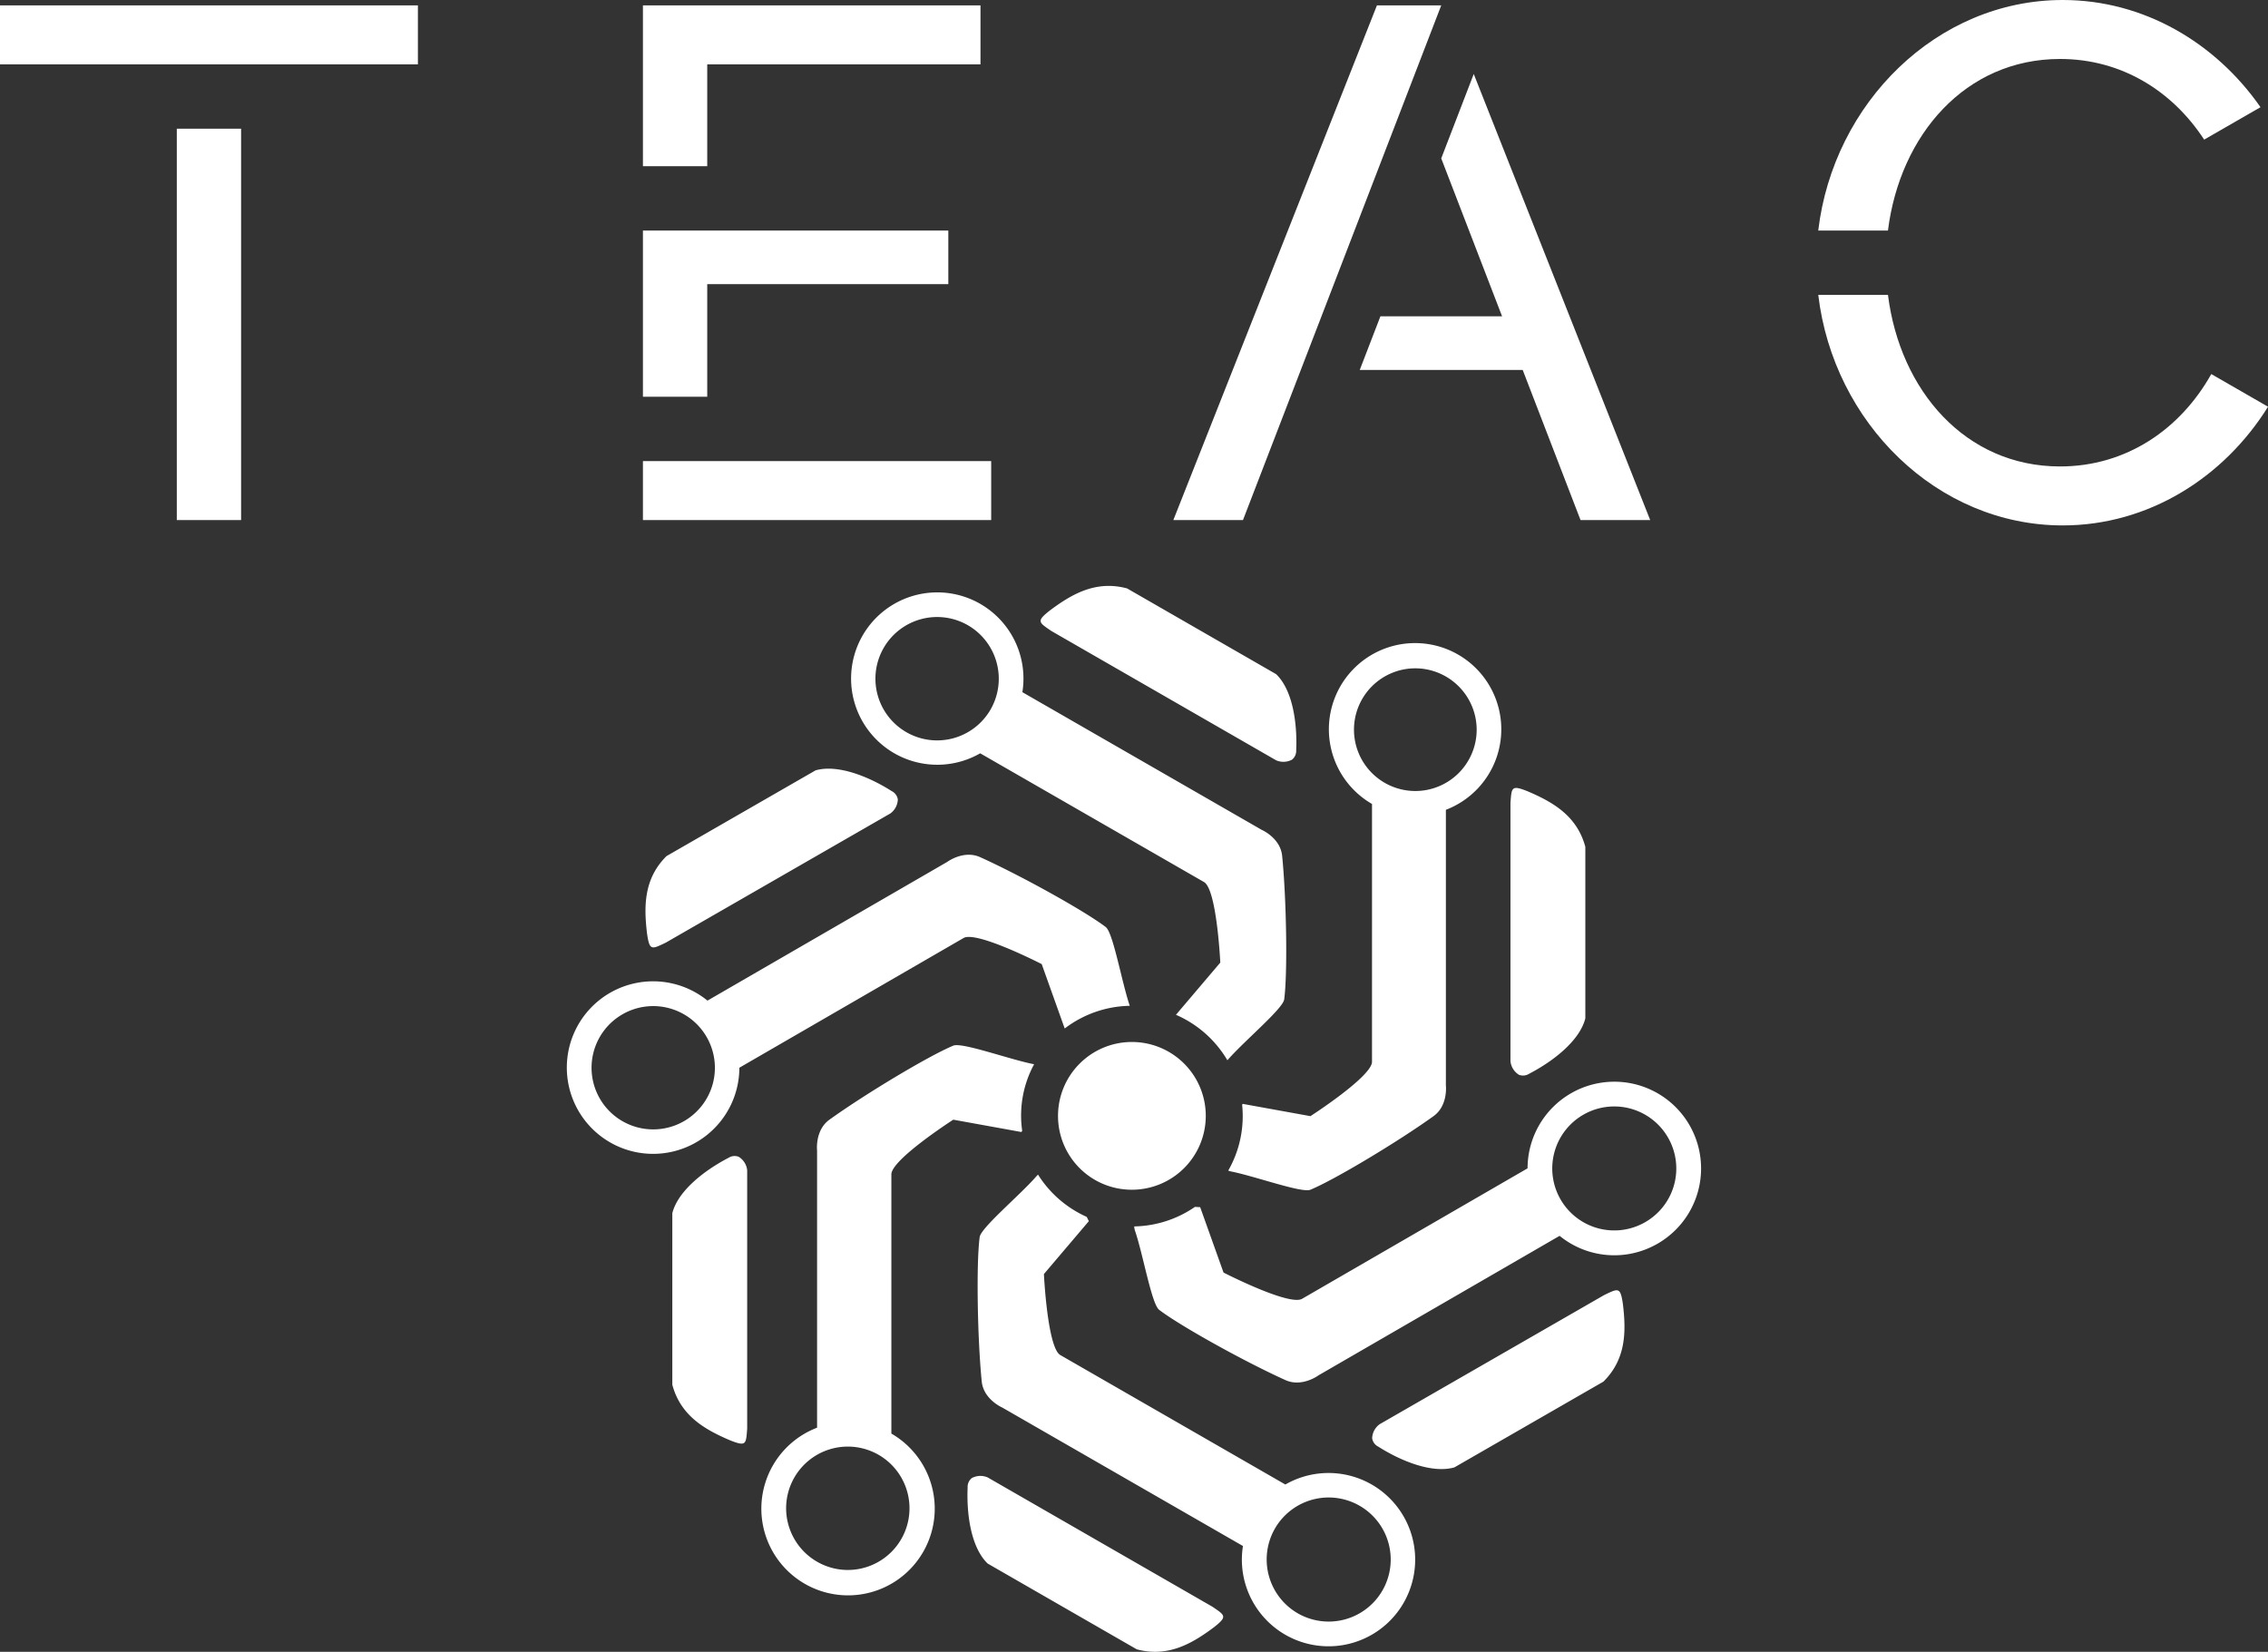 <svg xmlns="http://www.w3.org/2000/svg" viewBox="0 0 600 437">
  <rect x="0" y="0" width="600" height="437" fill="#333333" stroke="none"/>
  <path fill="#fff" d="M261.3,390.862c12.445,7.16,47.21,27.159,59.414,34.181,3.439,2.334,4.039,2.6.485,5.416-5.871,4.389-12.227,8.083-20.476,5.87l-39.436-22.687c-4.331-4.171-5.62-12.816-5.3-20.141a2.965,2.965,0,0,1,1.115-2.482A4.828,4.828,0,0,1,261.3,390.862Zm177.216-61.847a22.9,22.9,0,0,1-25.921-2.073L348.81,363.849s-4.352,3.234-8.736,1.262c-10.528-4.737-27.78-14.277-33.425-18.6-1.983-1.518-4.262-14.727-6.395-20.959a4.206,4.206,0,0,1-.2-1.1,29.225,29.225,0,0,0,16.07-5.169c0.841,0.039,1.385.082,1.385,0.082l6.176,17.291s17.366,8.921,20.782,6.944l59.65-34.514A22.953,22.953,0,1,1,438.518,329.015Zm2.722-28.13a16.4,16.4,0,1,0-6,22.44A16.371,16.371,0,0,0,441.24,300.885Zm-58.729-86.649v72.922s0.615,5.33-3.257,8.115c-9.3,6.687-26.059,16.767-32.574,19.473-2.288.951-14.762-3.62-21.173-4.868a4.23,4.23,0,0,1-.573-0.2,28.959,28.959,0,0,0,3.83-14.4,29.482,29.482,0,0,0-.155-3.017l0.155-.229,17.916,3.246s16.287-10.485,16.287-14.39V212.69A22.806,22.806,0,1,1,382.511,214.236Zm-8.143-37.429a16.228,16.228,0,1,0,16.287,16.228A16.257,16.257,0,0,0,374.368,176.807Zm-49.495,103.5c-0.057.065-.116,0.113-0.174,0.173a29.364,29.364,0,0,0-13.6-12.013l11.734-13.813s-0.92-19.358-4.311-21.308L259.31,199.289a22.8,22.8,0,1,1,11.161-16.173l63.314,36.423s4.936,2.129,5.409,6.877c1.135,11.4,1.466,30.969.543,37.969C339.413,266.844,329.178,275.376,324.873,280.311ZM256.154,165.466a16.32,16.32,0,1,0,5.908,22.227A16.349,16.349,0,0,0,256.154,165.466Zm3.13,61.291c10.469,4.71,27.625,14.2,33.239,18.493,1.972,1.509,4.238,14.642,6.359,20.84a29.213,29.213,0,0,0-17.215,6l-6.083-17.034s-17.27-8.871-20.667-6.905L195.6,282.469a22.823,22.823,0,1,1-8.436-17.755l63.433-36.7S254.924,224.8,259.284,226.757Zm-72.371,47.534a16.309,16.309,0,1,0-5.967,22.316A16.28,16.28,0,0,0,186.913,274.291ZM216.158,377.7v-73.33s-0.618-5.359,3.276-8.16c9.349-6.724,26.205-16.86,32.756-19.582,2.3-.956,14.845,3.64,21.291,4.9,0.035,0.007.055,0.024,0.089,0.031a28.437,28.437,0,0,0-3.149,17.6l-0.216.318-18.015-3.264s-16.378,10.542-16.378,14.469c0,16.325,0,59.291,0,68.574A22.934,22.934,0,1,1,216.158,377.7Zm8.189,37.638a16.319,16.319,0,1,0-16.378-16.319A16.349,16.349,0,0,0,224.347,415.339ZM279.9,295.273a19.544,19.544,0,1,1,19.544,19.473A19.508,19.508,0,0,1,279.9,295.273Zm-5.785,15.984a4.931,4.931,0,0,1,.5-0.5,29.359,29.359,0,0,0,12.872,11.17c0.362,0.7.564,1.136,0.564,1.136l-11.884,13.99s0.925,19.466,4.335,21.427l59.538,34.252A22.923,22.923,0,1,1,328.824,409l-63.668-36.627s-4.963-2.14-5.439-6.915c-1.141-11.465-1.474-31.142-.546-38.181C259.5,324.8,269.79,316.219,274.119,311.257Zm69.1,115.487a16.412,16.412,0,1,0-5.94-22.351A16.441,16.441,0,0,0,343.22,426.744ZM197.667,309.579c0,14.319,0,54.317,0,68.36-0.31,4.134-.245,4.787-4.465,3.126-6.751-2.871-13.139-6.509-15.341-14.734V320.958c1.46-5.823,8.329-11.257,14.855-14.646a2.99,2.99,0,0,1,2.715-.278A4.791,4.791,0,0,1,197.667,309.579Zm37.888-94.385-59.416,34.179c-3.748,1.8-4.283,2.182-4.95-2.29-0.88-7.261-.912-14.593,5.136-20.6l39.436-22.685c5.791-1.652,13.949,1.558,20.157,5.5a2.967,2.967,0,0,1,1.6,2.2A4.79,4.79,0,0,1,235.555,215.194Zm102.038-14.061-59.414-34.181c-3.439-2.334-4.039-2.6-.485-5.416,5.871-4.39,12.227-8.083,20.477-5.87l39.435,22.687c4.331,4.171,5.62,12.816,5.3,20.141a2.962,2.962,0,0,1-1.115,2.482A4.828,4.828,0,0,1,337.593,201.133Zm62,79.657c0-14.319,0-54.317,0-68.36,0.31-4.134.245-4.787,4.465-3.126,6.751,2.871,13.139,6.509,15.341,14.734v45.373c-1.46,5.823-8.329,11.257-14.855,14.646a2.99,2.99,0,0,1-2.715.278A4.791,4.791,0,0,1,399.6,280.79Zm-34.629,96,59.415-34.178c3.749-1.8,4.284-2.183,4.95,2.289,0.88,7.261.912,14.593-5.136,20.605L384.76,388.2c-5.791,1.652-13.949-1.559-20.157-5.5a2.97,2.97,0,0,1-1.6-2.2A4.788,4.788,0,0,1,364.967,376.793Z"/>
  <path fill="#fff" d="M344.131,97.867l-15.3,39.715H310.409L364.27,1.418h17.009L344.131,97.867h0ZM170.087,121.98h92.131v15.6H170.087v-15.6ZM187.1,43.969H170.087V1.418h89.3v15.6H187.1V43.969ZM0,1.418H110.557v15.6H0V1.418ZM63.783,137.582H46.774V34.041H63.783V137.582Zm187.1-62.408H187.1v29.786H170.087V60.99h80.791V75.174Zm114.307,8.51h32.187L381.279,41.9l8.6-22.326,46.68,118.009H418.131l-15.3-39.715H359.722ZM583.113,36.937C574.719,24.074,561.243,15.6,544.987,15.6c-25.037,0-42.345,20.084-45.529,45.388h-18.44C485.021,27.212,512.441,0,545.7,0c21.424,0,40.432,11.293,52.318,28.359ZM544.987,123.4c17.532,0,31.835-9.851,40.01-24.442L600.01,107.6C588.328,126.35,568.367,139,545.7,139c-33.255,0-60.675-27.212-64.678-60.99h18.44C502.642,103.314,519.95,123.4,544.987,123.4Z"/>
</svg>
